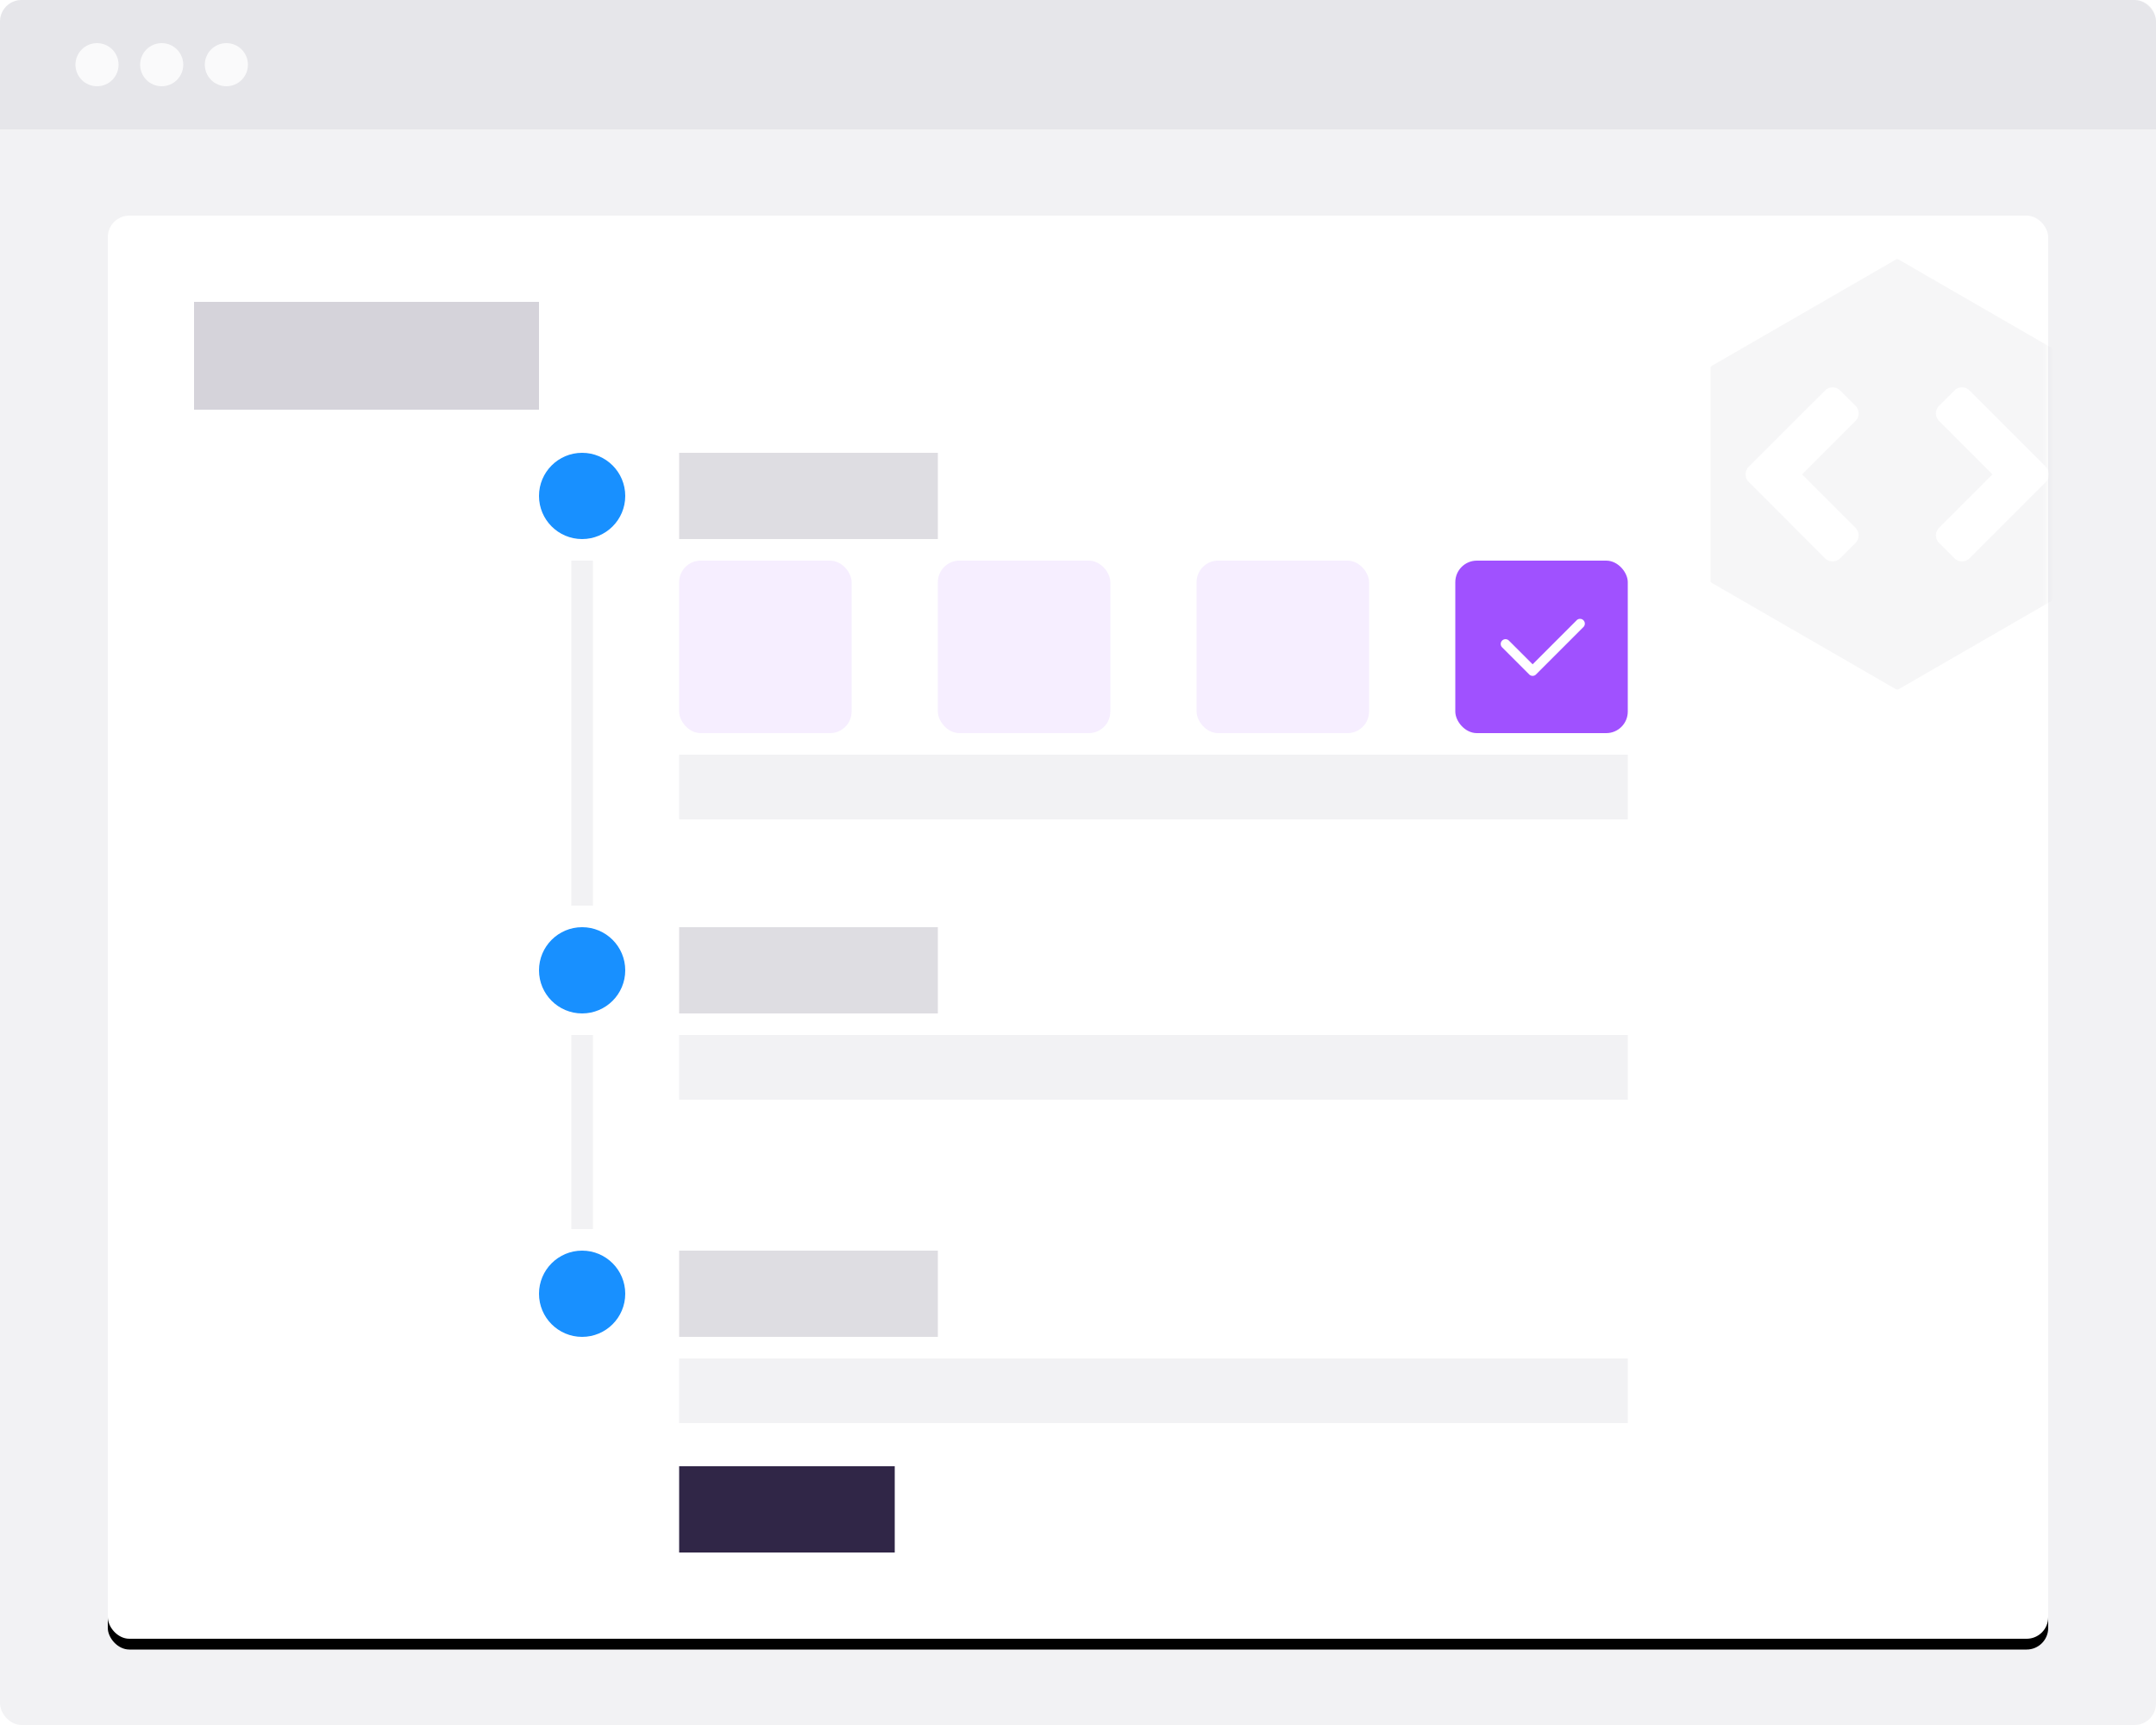 <svg width="200" height="160" viewBox="0 0 200 160" xmlns="http://www.w3.org/2000/svg" xmlns:xlink="http://www.w3.org/1999/xlink"><defs><rect id="a" width="200" height="160" rx="2"/><rect id="c" width="180" height="132" rx="2"/><filter x="-3.6%" y="-4.2%" width="107.2%" height="109.8%" filterUnits="objectBoundingBox" id="d"><feOffset dy="1" in="SourceAlpha" result="shadowOffsetOuter1"/><feGaussianBlur stdDeviation="2" in="shadowOffsetOuter1" result="shadowBlurOuter1"/><feColorMatrix values="0 0 0 0 0.188 0 0 0 0 0.149 0 0 0 0 0.278 0 0 0 0.16 0" in="shadowBlurOuter1"/></filter></defs><g fill="none" fill-rule="evenodd"><mask id="b" fill="#fff"><use xlink:href="#a"/></mask><use fill-opacity=".06" fill="#302647" xlink:href="#a"/><g mask="url(#b)"><g transform="translate(10 20)"><mask id="e" fill="#fff"><use xlink:href="#c"/></mask><use fill="#000" filter="url(#d)" xlink:href="#c"/><use fill="#FFF" xlink:href="#c"/><g mask="url(#e)"><path d="M142 0h48v48h-48z"/><path d="M166.1 4.058l17.12 9.884a.2.2 0 0 1 .1.173v19.77a.2.2 0 0 1-.1.173l-17.12 9.884a.2.2 0 0 1-.2 0l-17.12-9.884a.2.2 0 0 1-.1-.173v-19.77a.2.2 0 0 1 .1-.173l17.12-9.884a.2.2 0 0 1 .2 0zm6.607 12.164a1 1 0 0 0-1.414 0l-1.414 1.414a1 1 0 0 0 0 1.414l4.95 4.95-4.95 4.95a1 1 0 0 0 0 1.414l1.414 1.414a1 1 0 0 0 1.414 0l7.071-7.07a1 1 0 0 0 0-1.415zm-13.414 0l-7.071 7.07a1 1 0 0 0 0 1.415l7.07 7.071a1 1 0 0 0 1.415 0l1.414-1.414a1 1 0 0 0 0-1.414L157.172 24l4.95-4.95a1 1 0 0 0 0-1.414l-1.415-1.414a1 1 0 0 0-1.414 0z" fill-opacity=".04" fill="#302647"/></g></g></g><circle fill="#1890FF" cx="54" cy="46" r="4"/><path fill-opacity=".06" fill="#302647" d="M53 52h2v32h-2zM53 96h2v18h-2z"/><circle fill="#1890FF" cx="54" cy="90" r="4"/><circle fill="#1890FF" cx="54" cy="120" r="4"/><path fill-opacity=".2" fill="#302647" d="M18 28h32v10H18z"/><path fill-opacity=".16" fill="#302647" d="M63 42h24v8H63zM63 86h24v8H63zM63 116h24v8H63z"/><path fill-opacity=".06" fill="#302647" d="M63 70h88v6H63zM63 96h88v6H63zM63 126h88v6H63z"/><rect fill-opacity=".1" fill="#A051FF" x="63" y="52" width="16" height="16" rx="2"/><rect fill-opacity=".1" fill="#A051FF" x="87" y="52" width="16" height="16" rx="2"/><rect fill-opacity=".1" fill="#A051FF" x="111" y="52" width="16" height="16" rx="2"/><rect fill="#A051FF" x="135" y="52" width="16" height="16" rx="2"/><g fill="#FFF"><path fill="none" d="M137.667 54.667h10.667v10.667h-10.667z"/><path d="M139.344 59.416a.444.444 0 0 1 .628 0l2.2 2.2 4.086-4.085a.444.444 0 1 1 .628.628l-4.4 4.4a.444.444 0 0 1-.628 0l-2.514-2.514a.444.444 0 0 1 0-.629z"/></g><path fill="#302647" d="M63 136h20v8H63z"/><path d="M2 0h196a2 2 0 0 1 2 2v10H0V2a2 2 0 0 1 2-2z" fill-opacity=".06" fill="#302647"/><circle fill-opacity=".8" fill="#FFF" cx="9" cy="6" r="2"/><circle fill-opacity=".8" fill="#FFF" cx="15" cy="6" r="2"/><circle fill-opacity=".8" fill="#FFF" cx="21" cy="6" r="2"/></g></svg>

